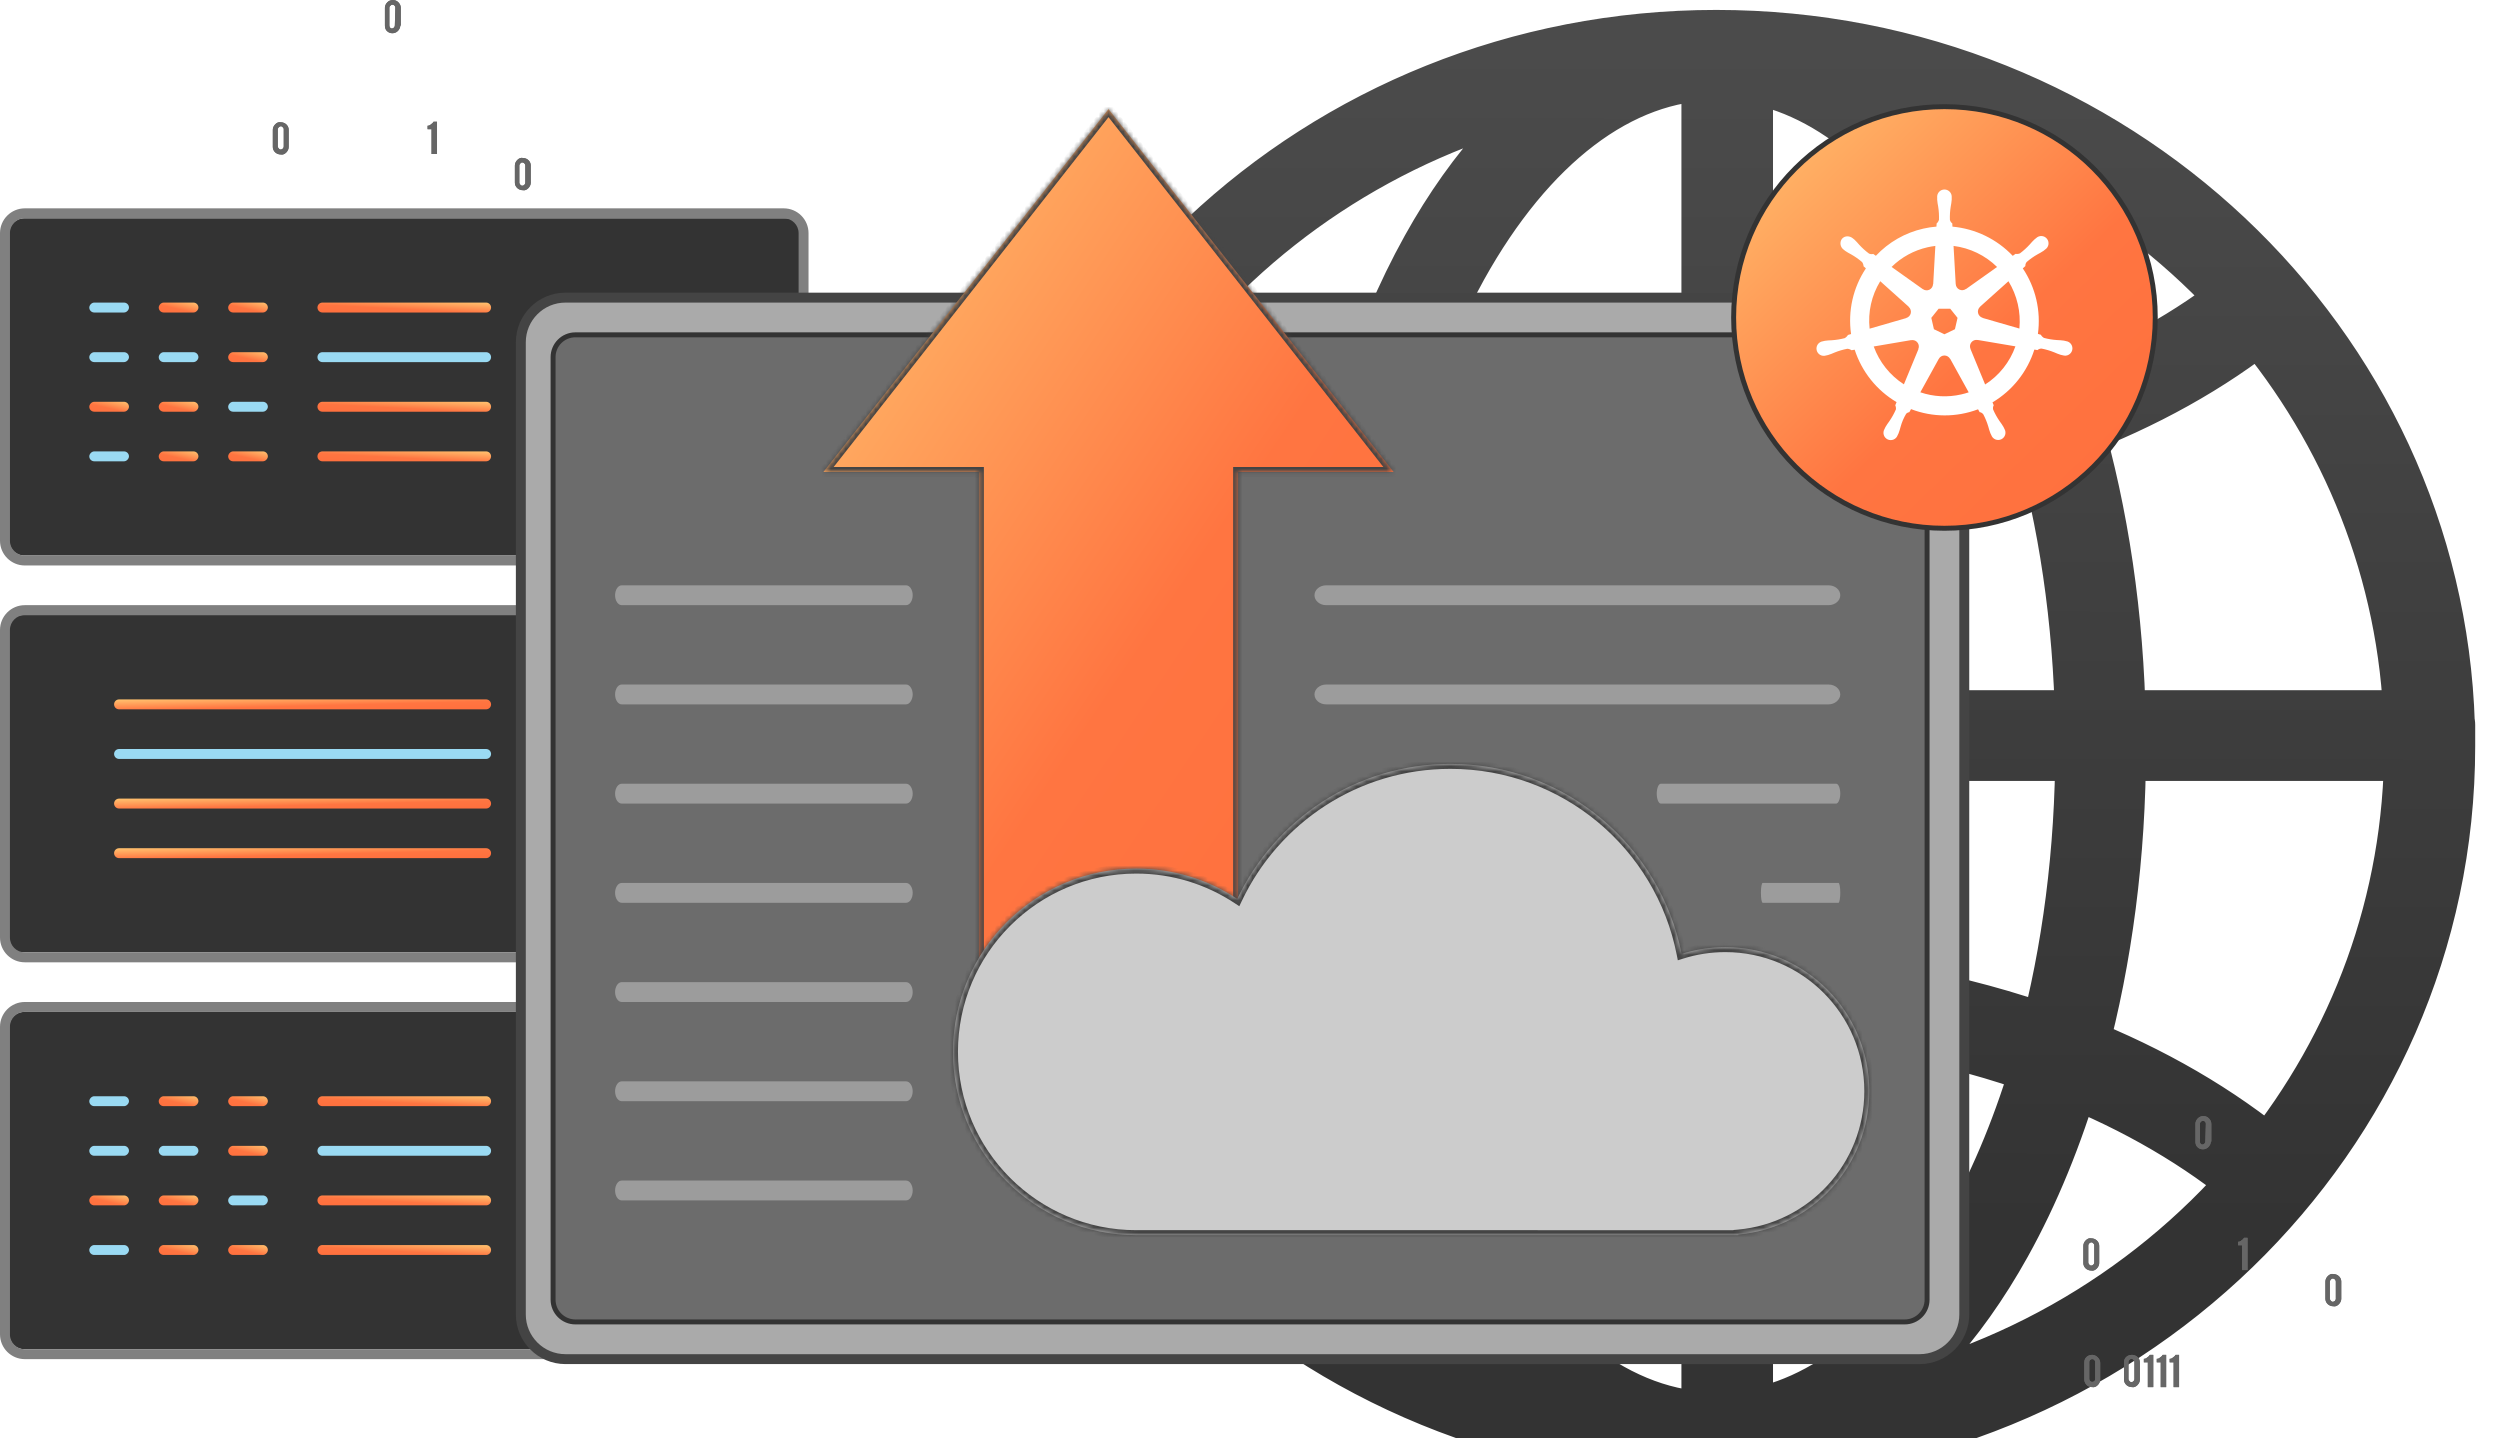<svg width="504" height="290" viewBox="0 0 504 290" fill="none" xmlns="http://www.w3.org/2000/svg">
<g clip-path="url(#clip0_2750_31814)">
<path d="M58.2 29.646C58.2 30.046 58 30.446 57.7 30.746C57.4 31.046 57 31.246 56.6 31.146C55.7 31.146 55 30.446 55 29.646V26.147C55 25.747 55.2 25.347 55.5 25.047C55.8 24.747 56.2 24.547 56.6 24.647C57.5 24.647 58.2 25.347 58.2 26.147V29.646ZM57.2 26.047C57.2 25.847 57.1 25.747 57 25.647C56.9 25.547 56.8 25.447 56.6 25.447C56.5 25.447 56.3 25.547 56.2 25.647C56.1 25.747 56 25.947 56 26.047V29.546C56 29.646 56.1 29.846 56.2 29.946C56.3 30.046 56.4 30.146 56.6 30.146C56.9 30.146 57.2 29.846 57.2 29.546V26.047Z" fill="#666666"/>
<path d="M107 36.845C107 37.245 106.8 37.645 106.5 37.945C106.2 38.245 105.8 38.445 105.4 38.345C104.5 38.345 103.8 37.645 103.8 36.845V33.346C103.8 32.946 104 32.546 104.3 32.246C104.6 31.946 105 31.746 105.4 31.846C106.3 31.846 107 32.546 107 33.346V36.845ZM105.9 33.346C105.9 33.046 105.6 32.746 105.3 32.746C105.1 32.746 105 32.846 104.9 32.946C104.8 33.046 104.7 33.246 104.7 33.346V36.845C104.7 36.945 104.8 37.145 104.9 37.245C105 37.345 105.1 37.445 105.3 37.445C105.6 37.445 105.9 37.145 105.9 36.845V33.346Z" fill="#666666"/>
<path d="M80.7 5.151C80.7 5.55 80.5 5.95 80.2 6.25C79.6 6.85 78.6 6.85 78 6.25C77.7 5.95 77.6 5.55 77.6 5.151V1.551C77.6 1.151 77.8 0.751 78.1 0.451C78.7 -0.149 79.7 -0.149 80.3 0.451C80.6 0.751 80.8 1.151 80.8 1.551V5.151H80.7ZM79.7 1.551C79.7 1.251 79.5 0.951 79.1 0.951C78.9 0.951 78.8 1.051 78.7 1.151C78.6 1.251 78.5 1.351 78.5 1.551V5.151C78.5 5.45 78.7 5.75 79 5.75C79.3 5.75 79.6 5.45 79.6 5.151L79.7 1.551Z" fill="#666666"/>
<path d="M58.4 53.142C58.4 53.542 58.2 53.941 57.9 54.242C57.6 54.541 57.2 54.741 56.8 54.641C56.4 54.641 56 54.541 55.7 54.242C55.4 53.941 55.2 53.542 55.2 53.142V49.642C55.2 48.742 55.9 48.143 56.8 48.143C57.2 48.143 57.6 48.343 57.9 48.642C58.2 48.942 58.4 49.342 58.4 49.742V53.142ZM57.4 49.542C57.4 49.442 57.3 49.242 57.2 49.142C57 48.942 56.6 48.942 56.4 49.142C56.3 49.242 56.2 49.342 56.2 49.542V53.042C56.2 53.142 56.3 53.342 56.4 53.442C56.6 53.642 57 53.642 57.2 53.442C57.3 53.342 57.4 53.242 57.4 53.042V49.542Z" fill="#666666"/>
<path d="M66.4 53.142C66.4 53.542 66.2 53.941 65.9 54.242C65.6 54.541 65.2 54.741 64.8 54.641C63.9 54.641 63.2 53.941 63.2 53.142V49.642C63.2 48.742 63.9 48.143 64.8 48.143C65.7 48.143 66.4 48.843 66.4 49.642V53.142ZM65.3 49.542C65.3 49.442 65.2 49.242 65.1 49.142C65 49.042 64.9 48.942 64.7 48.942C64.5 48.942 64.4 49.042 64.3 49.142C64.2 49.242 64.1 49.342 64.1 49.542V53.042C64.1 53.142 64.2 53.342 64.3 53.442C64.4 53.542 64.5 53.642 64.7 53.642C65 53.642 65.3 53.342 65.3 53.042V49.542Z" fill="#666666"/>
<path d="M68 54.641V49.642H67.2V48.942C67.5 48.942 67.7 48.843 67.9 48.642C68.1 48.542 68.3 48.343 68.4 48.143H69.1V54.641H68Z" fill="#666666"/>
<path d="M70.6 54.641V49.642H69.8V48.942C70.1 48.942 70.3 48.843 70.5 48.642C70.7 48.542 70.9 48.343 71 48.143H71.7V54.641H70.6Z" fill="#666666"/>
<path d="M73.2 54.641V49.642H72.4V48.942C72.7 48.942 72.9 48.843 73.1 48.642C73.3 48.542 73.5 48.343 73.6 48.143H74.3V54.641H73.2Z" fill="#666666"/>
<path d="M87 31.046V26.047H86.2V25.347C86.5 25.347 86.7 25.247 86.9 25.047C87.1 24.947 87.3 24.747 87.4 24.547H88.1V31.046H87Z" fill="#666666"/>
<path d="M58.2 29.646C58.2 30.046 58 30.446 57.7 30.746C57.4 31.046 57 31.246 56.6 31.146C55.7 31.146 55 30.446 55 29.646V26.147C55 25.747 55.2 25.347 55.5 25.047C55.8 24.747 56.2 24.547 56.6 24.647C57.5 24.647 58.2 25.347 58.2 26.147V29.646ZM57.2 26.047C57.2 25.847 57.1 25.747 57 25.647C56.9 25.547 56.8 25.447 56.6 25.447C56.5 25.447 56.3 25.547 56.2 25.647C56.1 25.747 56 25.947 56 26.047V29.546C56 29.646 56.1 29.846 56.2 29.946C56.3 30.046 56.4 30.146 56.6 30.146C56.9 30.146 57.2 29.846 57.2 29.546V26.047Z" fill="#666666"/>
<path d="M107 36.845C107 37.245 106.8 37.645 106.5 37.945C106.2 38.245 105.8 38.445 105.4 38.345C104.5 38.345 103.8 37.645 103.8 36.845V33.346C103.8 32.946 104 32.546 104.3 32.246C104.6 31.946 105 31.746 105.4 31.846C106.3 31.846 107 32.546 107 33.346V36.845ZM105.9 33.346C105.9 33.046 105.6 32.746 105.3 32.746C105.1 32.746 105 32.846 104.9 32.946C104.8 33.046 104.7 33.246 104.7 33.346V36.845C104.7 36.945 104.8 37.145 104.9 37.245C105 37.345 105.1 37.445 105.3 37.445C105.6 37.445 105.9 37.145 105.9 36.845V33.346Z" fill="#666666"/>
<path d="M80.7 5.151C80.7 5.55 80.5 5.95 80.2 6.25C79.6 6.85 78.6 6.85 78 6.25C77.7 5.95 77.6 5.55 77.6 5.151V1.551C77.6 1.151 77.8 0.751 78.1 0.451C78.7 -0.149 79.7 -0.149 80.3 0.451C80.6 0.751 80.8 1.151 80.8 1.551V5.151H80.7ZM79.7 1.551C79.7 1.251 79.5 0.951 79.1 0.951C78.9 0.951 78.8 1.051 78.7 1.151C78.6 1.251 78.5 1.351 78.5 1.551V5.151C78.5 5.45 78.7 5.75 79 5.75C79.3 5.75 79.6 5.45 79.6 5.151L79.7 1.551Z" fill="#666666"/>
<path d="M58.4 53.142C58.4 53.542 58.2 53.941 57.9 54.242C57.6 54.541 57.2 54.741 56.8 54.641C56.4 54.641 56 54.541 55.7 54.242C55.4 53.941 55.2 53.542 55.2 53.142V49.642C55.2 48.742 55.9 48.143 56.8 48.143C57.2 48.143 57.6 48.343 57.9 48.642C58.2 48.942 58.4 49.342 58.4 49.742V53.142ZM57.4 49.542C57.4 49.442 57.3 49.242 57.2 49.142C57 48.942 56.6 48.942 56.4 49.142C56.3 49.242 56.2 49.342 56.2 49.542V53.042C56.2 53.142 56.3 53.342 56.4 53.442C56.6 53.642 57 53.642 57.2 53.442C57.3 53.342 57.4 53.242 57.4 53.042V49.542Z" fill="#666666"/>
<path d="M66.4 53.142C66.4 53.542 66.2 53.941 65.9 54.242C65.6 54.541 65.2 54.741 64.8 54.641C63.9 54.641 63.2 53.941 63.2 53.142V49.642C63.2 48.742 63.9 48.143 64.8 48.143C65.7 48.143 66.4 48.843 66.4 49.642V53.142ZM65.3 49.542C65.3 49.442 65.2 49.242 65.1 49.142C65 49.042 64.9 48.942 64.7 48.942C64.5 48.942 64.4 49.042 64.3 49.142C64.2 49.242 64.1 49.342 64.1 49.542V53.042C64.1 53.142 64.2 53.342 64.3 53.442C64.4 53.542 64.5 53.642 64.7 53.642C65 53.642 65.3 53.342 65.3 53.042V49.542Z" fill="#666666"/>
<path d="M68 54.641V49.642H67.2V48.942C67.5 48.942 67.7 48.843 67.9 48.642C68.1 48.542 68.3 48.343 68.4 48.143H69.1V54.641H68Z" fill="#666666"/>
<path d="M70.6 54.641V49.642H69.8V48.942C70.1 48.942 70.3 48.843 70.5 48.642C70.7 48.542 70.9 48.343 71 48.143H71.7V54.641H70.6Z" fill="#666666"/>
<path d="M73.2 54.641V49.642H72.4V48.942C72.7 48.942 72.9 48.843 73.1 48.642C73.3 48.542 73.5 48.343 73.6 48.143H74.3V54.641H73.2Z" fill="#666666"/>
<path d="M87 31.046V26.047H86.2V25.347C86.5 25.347 86.7 25.247 86.9 25.047C87.1 24.947 87.3 24.747 87.4 24.547H88.1V31.046H87Z" fill="#666666"/>
<path d="M161.487 47.002C161.487 45.345 160.139 44.002 158.475 44.002H117.812H4.86C3.197 44.002 1.848 45.345 1.848 47.002V109.001C1.848 110.658 3.197 112.001 4.86 112.001H158.475C160.139 112.001 161.487 110.658 161.487 109.001V89.501V47.002Z" fill="#333333"/>
<path fill-rule="evenodd" clip-rule="evenodd" d="M0 47.002V109.001C0 111.763 2.239 114.001 5 114.001H158C160.762 114.001 163 111.763 163 109.001V47.002C163 44.24 160.762 42.002 158 42.002H5C2.239 42.002 0 44.24 0 47.002ZM158 44.002C159.657 44.002 161 45.345 161 47.002V109.001C161 110.658 159.657 112.001 158 112.001H5C3.343 112.001 2 110.658 2 109.001V47.002C2 45.345 3.343 44.002 5 44.002H158Z" fill="#808080"/>
<rect width="8" height="2" rx="1" transform="matrix(-1 0 0 1 54 61.002)" fill="url(#paint0_linear_2750_31814)"/>
<path d="M99 62.002C99 61.449 98.552 61.002 98 61.002L65 61.002C64.448 61.002 64 61.449 64 62.002C64 62.554 64.448 63.002 65 63.002H98C98.552 63.002 99 62.554 99 62.002Z" fill="url(#paint1_linear_2750_31814)"/>
<path d="M99 72.001C99 71.449 98.552 71.001 98 71.001H65C64.448 71.001 64 71.449 64 72.001C64 72.554 64.448 73.001 65 73.001H98C98.552 73.001 99 72.554 99 72.001Z" fill="#9ADAF3"/>
<path d="M99 82.001C99 81.449 98.552 81.001 98 81.001H65C64.448 81.001 64 81.449 64 82.001C64 82.554 64.448 83.001 65 83.001H98C98.552 83.001 99 82.554 99 82.001Z" fill="url(#paint2_linear_2750_31814)"/>
<path d="M99 92.001C99 91.449 98.552 91.001 98 91.001H65C64.448 91.001 64 91.449 64 92.001C64 92.554 64.448 93.001 65 93.001H98C98.552 93.001 99 92.554 99 92.001Z" fill="url(#paint3_linear_2750_31814)"/>
<rect width="8" height="2" rx="1" transform="matrix(-1 0 0 1 40 61.002)" fill="url(#paint4_linear_2750_31814)"/>
<rect width="8" height="2" rx="1" transform="matrix(-1 0 0 1 26 61.002)" fill="#9ADAF3"/>
<rect width="8" height="2" rx="1" transform="matrix(-1 0 0 1 54 81.001)" fill="#9ADAF3"/>
<rect width="8" height="2" rx="1" transform="matrix(-1 0 0 1 40 81.001)" fill="url(#paint5_linear_2750_31814)"/>
<rect width="8" height="2" rx="1" transform="matrix(-1 0 0 1 26 81.001)" fill="url(#paint6_linear_2750_31814)"/>
<rect width="8" height="2" rx="1" transform="matrix(-1 0 0 1 54 71.001)" fill="url(#paint7_linear_2750_31814)"/>
<rect width="8" height="2" rx="1" transform="matrix(-1 0 0 1 40 71.001)" fill="#9ADAF3"/>
<rect width="8" height="2" rx="1" transform="matrix(-1 0 0 1 26 71.001)" fill="#9ADAF3"/>
<rect width="8" height="2" rx="1" transform="matrix(-1 0 0 1 54 91.001)" fill="url(#paint8_linear_2750_31814)"/>
<rect width="8" height="2" rx="1" transform="matrix(-1 0 0 1 40 91.001)" fill="url(#paint9_linear_2750_31814)"/>
<rect width="8" height="2" rx="1" transform="matrix(-1 0 0 1 26 91.001)" fill="#9ADAF3"/>
<path d="M1.513 127.001C1.513 125.345 2.862 124.001 4.525 124.001H45.188H158.14C159.804 124.001 161.152 125.345 161.152 127.001V189.001C161.152 190.658 159.804 192.001 158.14 192.001H4.525C2.862 192.001 1.513 190.658 1.513 189.001V169.501V127.001Z" fill="#333333"/>
<path fill-rule="evenodd" clip-rule="evenodd" d="M163 127.001V189.001C163 191.763 160.762 194.001 158 194.001H5C2.239 194.001 0 191.763 0 189.001V127.001C0 124.24 2.239 122.001 5 122.001H158C160.762 122.001 163 124.24 163 127.001ZM5 124.001C3.343 124.001 2 125.345 2 127.001V189.001C2 190.658 3.343 192.001 5 192.001H158C159.657 192.001 161 190.658 161 189.001V127.001C161 125.345 159.657 124.001 158 124.001H5Z" fill="#808080"/>
<rect x="109" y="141.001" width="8" height="2" rx="1" fill="url(#paint10_linear_2750_31814)"/>
<path d="M23 142.001C23 141.449 23.448 141.001 24 141.001L98 141.001C98.552 141.001 99 141.449 99 142.001C99 142.554 98.552 143.001 98 143.001H24C23.448 143.001 23 142.554 23 142.001Z" fill="url(#paint11_linear_2750_31814)"/>
<path d="M23 152.001C23 151.449 23.448 151.001 24 151.001H98C98.552 151.001 99 151.449 99 152.001C99 152.554 98.552 153.001 98 153.001H24C23.448 153.001 23 152.554 23 152.001Z" fill="#9ADAF3"/>
<path d="M23 162.001C23 161.449 23.448 161.001 24 161.001H98C98.552 161.001 99 161.449 99 162.001C99 162.554 98.552 163.001 98 163.001H24C23.448 163.001 23 162.554 23 162.001Z" fill="url(#paint12_linear_2750_31814)"/>
<path d="M23 172.001C23 171.449 23.448 171.001 24 171.001H98C98.552 171.001 99 171.449 99 172.001C99 172.554 98.552 173.001 98 173.001H24C23.448 173.001 23 172.554 23 172.001Z" fill="url(#paint13_linear_2750_31814)"/>
<rect x="123" y="141.001" width="8" height="2" rx="1" fill="url(#paint14_linear_2750_31814)"/>
<rect x="137" y="141.001" width="8" height="2" rx="1" fill="#9ADAF3"/>
<rect x="109" y="161.001" width="8" height="2" rx="1" fill="#9ADAF3"/>
<rect x="123" y="161.001" width="8" height="2" rx="1" fill="url(#paint15_linear_2750_31814)"/>
<rect x="137" y="161.001" width="8" height="2" rx="1" fill="url(#paint16_linear_2750_31814)"/>
<rect x="109" y="151.001" width="8" height="2" rx="1" fill="url(#paint17_linear_2750_31814)"/>
<rect x="123" y="151.001" width="8" height="2" rx="1" fill="#9ADAF3"/>
<rect x="137" y="151.001" width="8" height="2" rx="1" fill="#9ADAF3"/>
<rect x="109" y="171.001" width="8" height="2" rx="1" fill="url(#paint18_linear_2750_31814)"/>
<rect x="123" y="171.001" width="8" height="2" rx="1" fill="url(#paint19_linear_2750_31814)"/>
<rect x="137" y="171.001" width="8" height="2" rx="1" fill="#9ADAF3"/>
<path d="M161.487 207.001C161.487 205.345 160.139 204.001 158.475 204.001H117.812H4.86C3.197 204.001 1.848 205.345 1.848 207.001V269.001C1.848 270.658 3.197 272.001 4.86 272.001H158.475C160.139 272.001 161.487 270.658 161.487 269.001V249.501V207.001Z" fill="#333333"/>
<path fill-rule="evenodd" clip-rule="evenodd" d="M0 207.001V269.001C0 271.763 2.239 274.001 5 274.001H158C160.762 274.001 163 271.763 163 269.001V207.001C163 204.24 160.762 202.001 158 202.001H5C2.239 202.001 0 204.24 0 207.001ZM158 204.001C159.657 204.001 161 205.345 161 207.001V269.001C161 270.658 159.657 272.001 158 272.001H5C3.343 272.001 2 270.658 2 269.001V207.001C2 205.345 3.343 204.001 5 204.001H158Z" fill="#808080"/>
<rect width="8" height="2" rx="1" transform="matrix(-1 0 0 1 54 221.001)" fill="url(#paint20_linear_2750_31814)"/>
<path d="M99 222.001C99 221.449 98.552 221.001 98 221.001L65 221.001C64.448 221.001 64 221.449 64 222.001C64 222.554 64.448 223.001 65 223.001H98C98.552 223.001 99 222.554 99 222.001Z" fill="url(#paint21_linear_2750_31814)"/>
<path d="M99 232.001C99 231.449 98.552 231.001 98 231.001H65C64.448 231.001 64 231.449 64 232.001C64 232.554 64.448 233.001 65 233.001H98C98.552 233.001 99 232.554 99 232.001Z" fill="#9ADAF3"/>
<path d="M99 242.001C99 241.449 98.552 241.001 98 241.001H65C64.448 241.001 64 241.449 64 242.001C64 242.554 64.448 243.001 65 243.001H98C98.552 243.001 99 242.554 99 242.001Z" fill="url(#paint22_linear_2750_31814)"/>
<path d="M99 252.001C99 251.449 98.552 251.001 98 251.001H65C64.448 251.001 64 251.449 64 252.001C64 252.554 64.448 253.001 65 253.001H98C98.552 253.001 99 252.554 99 252.001Z" fill="url(#paint23_linear_2750_31814)"/>
<rect width="8" height="2" rx="1" transform="matrix(-1 0 0 1 40 221.001)" fill="url(#paint24_linear_2750_31814)"/>
<rect width="8" height="2" rx="1" transform="matrix(-1 0 0 1 26 221.001)" fill="#9ADAF3"/>
<rect width="8" height="2" rx="1" transform="matrix(-1 0 0 1 54 241.001)" fill="#9ADAF3"/>
<rect width="8" height="2" rx="1" transform="matrix(-1 0 0 1 40 241.001)" fill="url(#paint25_linear_2750_31814)"/>
<rect width="8" height="2" rx="1" transform="matrix(-1 0 0 1 26 241.001)" fill="url(#paint26_linear_2750_31814)"/>
<rect width="8" height="2" rx="1" transform="matrix(-1 0 0 1 54 231.001)" fill="url(#paint27_linear_2750_31814)"/>
<rect width="8" height="2" rx="1" transform="matrix(-1 0 0 1 40 231.001)" fill="#9ADAF3"/>
<rect width="8" height="2" rx="1" transform="matrix(-1 0 0 1 26 231.001)" fill="#9ADAF3"/>
<rect width="8" height="2" rx="1" transform="matrix(-1 0 0 1 54 251.001)" fill="url(#paint28_linear_2750_31814)"/>
<rect width="8" height="2" rx="1" transform="matrix(-1 0 0 1 40 251.001)" fill="url(#paint29_linear_2750_31814)"/>
<rect width="8" height="2" rx="1" transform="matrix(-1 0 0 1 26 251.001)" fill="#9ADAF3"/>
<path fill-rule="evenodd" clip-rule="evenodd" d="M346 9.001C266.85 9.001 202.405 70.017 200.066 146.149H200V150.435C200 228.549 265.37 291.868 346 291.868C426.63 291.868 492 228.549 492 150.435V146.149H491.934C489.595 70.017 425.15 9.001 346 9.001ZM322.742 285.796C288.351 280.293 258.14 262.789 236.846 237.874C247.316 228.828 260.333 221.184 275.187 215.356C278.899 228.153 283.679 239.815 289.324 249.964C298.386 266.257 309.801 278.836 322.742 285.796ZM369.257 285.796C382.199 278.836 393.614 266.257 402.676 249.964C408.265 239.914 413.007 228.381 416.704 215.731C431.431 221.586 444.395 229.187 454.988 238.067C433.703 262.879 403.56 280.307 369.257 285.796ZM412.685 214.192C409.054 226.707 404.392 238.075 398.911 247.93C386.068 271.021 368.985 285.409 350.438 287.399V202.748C373.023 203.262 394.151 207.369 412.685 214.192ZM417.856 211.625C433.145 217.647 446.65 225.518 457.724 234.777C476.471 211.509 487.64 182.235 487.64 150.435H425.636C425.636 172.333 422.848 193.094 417.856 211.625ZM421.343 150.435C421.343 171.837 418.637 192.07 413.826 210.096C394.863 203.169 373.347 199.036 350.438 198.525V150.435L421.343 150.435ZM425.601 146.149H487.572C486.582 114.903 474.807 86.286 455.73 63.674C444.917 72.371 431.702 79.748 416.778 85.393C422.098 103.688 425.237 124.308 425.601 146.149ZM412.739 86.863C417.885 104.667 420.944 124.781 421.306 146.149H350.438V97.738C372.835 97.297 394.031 93.416 412.739 86.863ZM452.92 60.445C442.583 68.754 429.909 75.854 415.547 81.325C412.037 70.164 407.699 59.936 402.676 50.905C393.614 34.612 382.199 22.033 369.257 15.073C402.463 20.387 431.772 36.888 452.92 60.445ZM350.438 13.47C368.985 15.46 386.068 29.848 398.911 52.939C403.821 61.767 408.074 71.809 411.516 82.802C393.262 89.229 372.486 93.072 350.438 93.516V13.47ZM239.449 60.035C260.569 36.696 289.73 20.356 322.742 15.073C309.801 22.033 298.386 34.612 289.324 50.905C284.329 59.886 280.011 70.052 276.51 81.142C262.28 75.629 249.715 68.467 239.449 60.035ZM280.534 82.64C283.968 71.711 288.203 61.724 293.089 52.939C306.945 28.028 325.735 13.245 345.975 13.233V93.559C322.295 93.541 299.977 89.598 280.534 82.64ZM345.975 97.781C321.963 97.763 299.221 93.788 279.307 86.702C274.133 104.546 271.057 124.717 270.693 146.149H345.975V97.781ZM275.275 85.21C269.922 103.55 266.765 124.235 266.399 146.149H204.428C205.424 114.708 217.34 85.93 236.626 63.253C247.373 72.08 260.482 79.522 275.275 85.21ZM266.364 150.435H204.36C204.36 182.144 215.465 211.341 234.115 234.577C245.077 225.145 258.638 217.237 274.043 211.25C269.114 192.814 266.364 172.185 266.364 150.435ZM278.08 209.74C273.327 191.804 270.657 171.696 270.657 150.435L345.975 150.435V198.471L345.608 198.471C321.241 198.471 298.203 202.504 278.08 209.74ZM279.212 213.837C298.882 206.708 321.53 202.693 345.608 202.693L345.975 202.693V287.636C325.735 287.624 306.945 272.841 293.089 247.93C287.556 237.982 282.857 226.492 279.212 213.837Z" fill="white"/>
<path fill-rule="evenodd" clip-rule="evenodd" d="M346 9.001C266.85 9.001 202.405 70.017 200.066 146.149H200V150.435C200 228.549 265.37 291.868 346 291.868C426.63 291.868 492 228.549 492 150.435V146.149H491.934C489.595 70.017 425.15 9.001 346 9.001ZM322.742 285.796C288.351 280.293 258.14 262.789 236.846 237.874C247.316 228.828 260.333 221.184 275.187 215.356C278.899 228.153 283.679 239.815 289.324 249.964C298.386 266.257 309.801 278.836 322.742 285.796ZM369.257 285.796C382.199 278.836 393.614 266.257 402.676 249.964C408.265 239.914 413.007 228.381 416.704 215.731C431.431 221.586 444.395 229.187 454.988 238.067C433.703 262.879 403.56 280.307 369.257 285.796ZM412.685 214.192C409.054 226.707 404.392 238.075 398.911 247.93C386.068 271.021 368.985 285.409 350.438 287.399V202.748C373.023 203.262 394.151 207.369 412.685 214.192ZM417.856 211.625C433.145 217.647 446.65 225.518 457.724 234.777C476.471 211.509 487.64 182.235 487.64 150.435H425.636C425.636 172.333 422.848 193.094 417.856 211.625ZM421.343 150.435C421.343 171.837 418.637 192.07 413.826 210.096C394.863 203.169 373.347 199.036 350.438 198.525V150.435L421.343 150.435ZM425.601 146.149H487.572C486.582 114.903 474.807 86.286 455.73 63.674C444.917 72.371 431.702 79.748 416.778 85.393C422.098 103.688 425.237 124.308 425.601 146.149ZM412.739 86.863C417.885 104.667 420.944 124.781 421.306 146.149H350.438V97.738C372.835 97.297 394.031 93.416 412.739 86.863ZM452.92 60.445C442.583 68.754 429.909 75.854 415.547 81.325C412.037 70.164 407.699 59.936 402.676 50.905C393.614 34.612 382.199 22.033 369.257 15.073C402.463 20.387 431.772 36.888 452.92 60.445ZM350.438 13.47C368.985 15.46 386.068 29.848 398.911 52.939C403.821 61.767 408.074 71.809 411.516 82.802C393.262 89.229 372.486 93.072 350.438 93.516V13.47ZM239.449 60.035C260.569 36.696 289.73 20.356 322.742 15.073C309.801 22.033 298.386 34.612 289.324 50.905C284.329 59.886 280.011 70.052 276.51 81.142C262.28 75.629 249.715 68.467 239.449 60.035ZM280.534 82.64C283.968 71.711 288.203 61.724 293.089 52.939C306.945 28.028 325.735 13.245 345.975 13.233V93.559C322.295 93.541 299.977 89.598 280.534 82.64ZM345.975 97.781C321.963 97.763 299.221 93.788 279.307 86.702C274.133 104.546 271.057 124.717 270.693 146.149H345.975V97.781ZM275.275 85.21C269.922 103.55 266.765 124.235 266.399 146.149H204.428C205.424 114.708 217.34 85.93 236.626 63.253C247.373 72.08 260.482 79.522 275.275 85.21ZM266.364 150.435H204.36C204.36 182.144 215.465 211.341 234.115 234.577C245.077 225.145 258.638 217.237 274.043 211.25C269.114 192.814 266.364 172.185 266.364 150.435ZM278.08 209.74C273.327 191.804 270.657 171.696 270.657 150.435L345.975 150.435V198.471L345.608 198.471C321.241 198.471 298.203 202.504 278.08 209.74ZM279.212 213.837C298.882 206.708 321.53 202.693 345.608 202.693L345.975 202.693V287.636C325.735 287.624 306.945 272.841 293.089 247.93C287.556 237.982 282.857 226.492 279.212 213.837Z" stroke="url(#paint30_linear_2750_31814)" stroke-width="14" stroke-miterlimit="22.926" stroke-linejoin="round"/>
<path d="M114 60.002C109.029 60.002 105 64.031 105 69.001V265.001C105 269.972 109.029 274.001 114 274.001H387C391.971 274.001 396 269.972 396 265.001V69.001C396 64.031 391.971 60.002 387 60.002H114Z" fill="#AAAAAA" stroke="#444444" stroke-width="2"/>
<path d="M388.5 262.001C388.5 264.487 386.485 266.501 384 266.501H116C113.515 266.501 111.5 264.487 111.5 262.001V167.001V72.001C111.5 69.516 113.515 67.501 116 67.501H384C386.485 67.501 388.5 69.516 388.5 72.001V262.001Z" fill="#6C6C6C" stroke="#333333"/>
<path opacity="0.5" d="M182.671 122.001H125.329C124.598 122.001 124 121.101 124 120.001C124 118.901 124.598 118.001 125.329 118.001H182.671C183.402 118.001 184 118.901 184 120.001C184 121.101 183.402 122.001 182.671 122.001Z" fill="#CCCCCC"/>
<path opacity="0.5" d="M182.671 142.001H125.329C124.598 142.001 124 141.101 124 140.001C124 138.901 124.598 138.001 125.329 138.001H182.671C183.402 138.001 184 138.901 184 140.001C184 141.001 183.402 142.001 182.671 142.001Z" fill="#CCCCCC"/>
<path opacity="0.5" d="M182.671 162.001H125.329C124.598 162.001 124 161.101 124 160.001C124 158.901 124.598 158.001 125.329 158.001H182.671C183.402 158.001 184 158.901 184 160.001C184 161.101 183.402 162.001 182.671 162.001Z" fill="#CCCCCC"/>
<path opacity="0.5" d="M182.671 182.001H125.329C124.598 182.001 124 181.101 124 180.001C124 178.901 124.598 178.001 125.329 178.001H182.671C183.402 178.001 184 178.901 184 180.001C184 181.101 183.402 182.001 182.671 182.001Z" fill="#CCCCCC"/>
<path opacity="0.5" d="M182.671 202.001H125.329C124.598 202.001 124 201.101 124 200.001C124 198.901 124.598 198.001 125.329 198.001H182.671C183.402 198.001 184 198.901 184 200.001C184 201.101 183.402 202.001 182.671 202.001Z" fill="#CCCCCC"/>
<path opacity="0.5" d="M182.671 222.001H125.329C124.598 222.001 124 221.101 124 220.001C124 218.901 124.598 218.001 125.329 218.001H182.671C183.402 218.001 184 218.901 184 220.001C184 221.101 183.402 222.001 182.671 222.001Z" fill="#CCCCCC"/>
<path opacity="0.5" d="M182.671 242.001H125.329C124.598 242.001 124 241.101 124 240.001C124 238.901 124.598 238.001 125.329 238.001H182.671C183.402 238.001 184 238.901 184 240.001C184 241.101 183.402 242.001 182.671 242.001Z" fill="#CCCCCC"/>
<path opacity="0.5" d="M368.652 122.001H267.348C266.056 122.001 265 121.101 265 120.001C265 118.901 266.056 118.001 267.348 118.001H368.652C369.944 118.001 371 118.901 371 120.001C371 121.101 369.944 122.001 368.652 122.001Z" fill="#CCCCCC"/>
<path opacity="0.5" d="M368.652 142.001H267.348C266.056 142.001 265 141.101 265 140.001C265 138.901 266.056 138.001 267.348 138.001H368.652C369.944 138.001 371 138.901 371 140.001C371 141.001 369.944 142.001 368.652 142.001Z" fill="#CCCCCC"/>
<path opacity="0.5" d="M370.181 162.001H334.819C334.369 162.001 334 161.101 334 160.001C334 158.901 334.369 158.001 334.819 158.001H370.181C370.631 158.001 371 158.901 371 160.001C371 161.001 370.631 162.001 370.181 162.001Z" fill="#CCCCCC"/>
<path opacity="0.5" d="M370.646 182.001H355.354C355.159 182.001 355 181.101 355 180.001C355 178.901 355.159 178.001 355.354 178.001H370.646C370.841 178.001 371 178.901 371 180.001C371 181.001 370.841 182.001 370.646 182.001Z" fill="#CCCCCC"/>
<mask id="path-87-inside-1_2750_31814" fill="white">
<path fill-rule="evenodd" clip-rule="evenodd" d="M280.95 95.151L223.475 22.002L166 95.151H197.35V199.651H249.6V95.151H280.95Z"/>
</mask>
<path fill-rule="evenodd" clip-rule="evenodd" d="M280.95 95.151L223.475 22.002L166 95.151H197.35V199.651H249.6V95.151H280.95Z" fill="url(#paint31_linear_2750_31814)"/>
<path d="M223.475 22.002L224.261 21.384L223.475 20.383L222.689 21.384L223.475 22.002ZM280.95 95.151V96.151H283.007L281.736 94.534L280.95 95.151ZM166 95.151L165.214 94.534L163.943 96.151H166V95.151ZM197.35 95.151H198.35V94.151H197.35V95.151ZM197.35 199.651H196.35V200.651H197.35V199.651ZM249.6 199.651V200.651H250.6V199.651H249.6ZM249.6 95.151V94.151H248.6V95.151H249.6ZM222.689 22.619L280.164 95.769L281.736 94.534L224.261 21.384L222.689 22.619ZM166.786 95.769L224.261 22.619L222.689 21.384L165.214 94.534L166.786 95.769ZM197.35 94.151H166V96.151H197.35V94.151ZM198.35 199.651V95.151H196.35V199.651H198.35ZM249.6 198.651H197.35V200.651H249.6V198.651ZM248.6 95.151V199.651H250.6V95.151H248.6ZM280.95 94.151H249.6V96.151H280.95V94.151Z" fill="#444444" mask="url(#path-87-inside-1_2750_31814)"/>
<mask id="path-89-inside-2_2750_31814" fill="white">
<path fill-rule="evenodd" clip-rule="evenodd" d="M229.069 249.001C208.666 249.001 192.125 232.461 192.125 212.057C192.125 191.653 208.666 175.113 229.069 175.113C236.595 175.113 243.596 177.363 249.434 181.228C257.041 165.135 273.422 154.001 292.403 154.001C315.49 154.001 334.731 170.473 339.013 192.306C341.791 191.422 344.749 190.946 347.819 190.946C363.851 190.946 376.847 203.942 376.847 219.974C376.847 235.116 365.253 247.55 350.458 248.883V249.002L229.069 249.001Z"/>
</mask>
<path fill-rule="evenodd" clip-rule="evenodd" d="M229.069 249.001C208.666 249.001 192.125 232.461 192.125 212.057C192.125 191.653 208.666 175.113 229.069 175.113C236.595 175.113 243.596 177.363 249.434 181.228C257.041 165.135 273.422 154.001 292.403 154.001C315.49 154.001 334.731 170.473 339.013 192.306C341.791 191.422 344.749 190.946 347.819 190.946C363.851 190.946 376.847 203.942 376.847 219.974C376.847 235.116 365.253 247.55 350.458 248.883V249.002L229.069 249.001Z" fill="#CCCCCC"/>
<path d="M229.069 249.001V248.001V249.001ZM249.434 181.228L248.882 182.061L249.845 182.699L250.339 181.655L249.434 181.228ZM339.013 192.306L338.032 192.498L338.248 193.598L339.316 193.259L339.013 192.306ZM350.458 248.883L350.369 247.887L349.458 247.969V248.883H350.458ZM350.458 249.002V250.002H351.458V249.002H350.458ZM229.069 248.001C209.218 248.001 193.125 231.909 193.125 212.057H191.125C191.125 233.013 208.113 250.001 229.069 250.001V248.001ZM193.125 212.057C193.125 192.205 209.218 176.113 229.069 176.113V174.113C208.113 174.113 191.125 191.101 191.125 212.057H193.125ZM229.069 176.113C236.393 176.113 243.203 178.302 248.882 182.061L249.986 180.394C243.989 176.424 236.798 174.113 229.069 174.113V176.113ZM250.339 181.655C257.786 165.899 273.823 155.001 292.403 155.001V153.001C273.021 153.001 256.296 164.371 248.53 180.8L250.339 181.655ZM292.403 155.001C315.003 155.001 333.84 171.126 338.032 192.498L339.995 192.113C335.622 169.82 315.977 153.001 292.403 153.001V155.001ZM339.316 193.259C341.997 192.406 344.854 191.946 347.819 191.946V189.946C344.645 189.946 341.585 190.439 338.71 191.353L339.316 193.259ZM347.819 191.946C363.299 191.946 375.847 204.494 375.847 219.974H377.847C377.847 203.39 364.403 189.946 347.819 189.946V191.946ZM375.847 219.974C375.847 234.593 364.653 246.6 350.369 247.887L350.548 249.879C365.854 248.5 377.847 235.638 377.847 219.974H375.847ZM349.458 248.883V249.002H351.458V248.883H349.458ZM350.458 248.002L229.069 248.001V250.001L350.458 250.002V248.002Z" fill="#444444" mask="url(#path-89-inside-2_2750_31814)"/>
<path d="M423.2 254.646C423.2 255.046 423 255.446 422.7 255.746C422.4 256.046 422 256.246 421.6 256.146C420.7 256.146 420 255.446 420 254.646V251.147C420 250.747 420.2 250.347 420.5 250.047C420.8 249.747 421.2 249.547 421.6 249.647C422.5 249.647 423.2 250.347 423.2 251.147V254.646ZM422.2 251.047C422.2 250.847 422.1 250.747 422 250.647C421.9 250.547 421.8 250.447 421.6 250.447C421.5 250.447 421.3 250.547 421.2 250.647C421.1 250.747 421 250.947 421 251.047V254.546C421 254.646 421.1 254.846 421.2 254.946C421.3 255.046 421.4 255.146 421.6 255.146C421.9 255.146 422.2 254.846 422.2 254.546V251.047Z" fill="#666666"/>
<path d="M472 261.845C472 262.245 471.8 262.645 471.5 262.945C471.2 263.245 470.8 263.445 470.4 263.345C469.5 263.345 468.8 262.645 468.8 261.845V258.346C468.8 257.946 469 257.546 469.3 257.246C469.6 256.946 470 256.746 470.4 256.846C471.3 256.846 472 257.546 472 258.346V261.845ZM470.9 258.346C470.9 258.046 470.6 257.746 470.3 257.746C470.1 257.746 470 257.846 469.9 257.946C469.8 258.046 469.7 258.246 469.7 258.346V261.845C469.7 261.945 469.8 262.145 469.9 262.245C470 262.345 470.1 262.445 470.3 262.445C470.6 262.445 470.9 262.145 470.9 261.845V258.346Z" fill="#666666"/>
<path d="M445.7 230.151C445.7 230.55 445.5 230.95 445.2 231.25C444.6 231.85 443.6 231.85 443 231.25C442.7 230.95 442.6 230.55 442.6 230.151V226.551C442.6 226.151 442.8 225.751 443.1 225.451C443.7 224.851 444.7 224.851 445.3 225.451C445.6 225.751 445.8 226.151 445.8 226.551V230.151H445.7ZM444.7 226.551C444.7 226.251 444.5 225.951 444.1 225.951C443.9 225.951 443.8 226.051 443.7 226.151C443.6 226.251 443.5 226.351 443.5 226.551V230.151C443.5 230.45 443.7 230.75 444 230.75C444.3 230.75 444.6 230.45 444.6 230.151L444.7 226.551Z" fill="#666666"/>
<path d="M423.4 278.142C423.4 278.542 423.2 278.942 422.9 279.241C422.6 279.541 422.2 279.741 421.8 279.641C421.4 279.641 421 279.541 420.7 279.241C420.4 278.942 420.2 278.542 420.2 278.142V274.642C420.2 273.742 420.9 273.143 421.8 273.143C422.2 273.143 422.6 273.343 422.9 273.642C423.2 273.942 423.4 274.342 423.4 274.742V278.142ZM422.4 274.542C422.4 274.442 422.3 274.242 422.2 274.142C422 273.942 421.6 273.942 421.4 274.142C421.3 274.242 421.2 274.342 421.2 274.542V278.042C421.2 278.142 421.3 278.342 421.4 278.442C421.6 278.642 422 278.642 422.2 278.442C422.3 278.342 422.4 278.242 422.4 278.042V274.542Z" fill="#666666"/>
<path d="M431.4 278.142C431.4 278.542 431.2 278.942 430.9 279.241C430.6 279.541 430.2 279.741 429.8 279.641C428.9 279.641 428.2 278.942 428.2 278.142V274.642C428.2 273.742 428.9 273.143 429.8 273.143C430.7 273.143 431.4 273.842 431.4 274.642V278.142ZM430.3 274.542C430.3 274.442 430.2 274.242 430.1 274.142C430 274.042 429.9 273.942 429.7 273.942C429.5 273.942 429.4 274.042 429.3 274.142C429.2 274.242 429.1 274.342 429.1 274.542V278.042C429.1 278.142 429.2 278.342 429.3 278.442C429.4 278.542 429.5 278.642 429.7 278.642C430 278.642 430.3 278.342 430.3 278.042V274.542Z" fill="#666666"/>
<path d="M433 279.641V274.642H432.2V273.942C432.5 273.942 432.7 273.842 432.9 273.642C433.1 273.543 433.3 273.343 433.4 273.143H434.1V279.641H433Z" fill="#666666"/>
<path d="M435.6 279.641V274.642H434.8V273.942C435.1 273.942 435.3 273.842 435.5 273.642C435.7 273.543 435.9 273.343 436 273.143H436.7V279.641H435.6Z" fill="#666666"/>
<path d="M438.2 279.641V274.642H437.4V273.942C437.7 273.942 437.9 273.842 438.1 273.642C438.3 273.543 438.5 273.343 438.6 273.143H439.3V279.641H438.2Z" fill="#666666"/>
<path d="M452 256.046V251.047H451.2V250.347C451.5 250.347 451.7 250.247 451.9 250.047C452.1 249.947 452.3 249.747 452.4 249.547H453.1V256.046H452Z" fill="#666666"/>
<path d="M423.2 254.646C423.2 255.046 423 255.446 422.7 255.746C422.4 256.046 422 256.246 421.6 256.146C420.7 256.146 420 255.446 420 254.646V251.147C420 250.747 420.2 250.347 420.5 250.047C420.8 249.747 421.2 249.547 421.6 249.647C422.5 249.647 423.2 250.347 423.2 251.147V254.646ZM422.2 251.047C422.2 250.847 422.1 250.747 422 250.647C421.9 250.547 421.8 250.447 421.6 250.447C421.5 250.447 421.3 250.547 421.2 250.647C421.1 250.747 421 250.947 421 251.047V254.546C421 254.646 421.1 254.846 421.2 254.946C421.3 255.046 421.4 255.146 421.6 255.146C421.9 255.146 422.2 254.846 422.2 254.546V251.047Z" fill="#666666"/>
<path d="M472 261.845C472 262.245 471.8 262.645 471.5 262.945C471.2 263.245 470.8 263.445 470.4 263.345C469.5 263.345 468.8 262.645 468.8 261.845V258.346C468.8 257.946 469 257.546 469.3 257.246C469.6 256.946 470 256.746 470.4 256.846C471.3 256.846 472 257.546 472 258.346V261.845ZM470.9 258.346C470.9 258.046 470.6 257.746 470.3 257.746C470.1 257.746 470 257.846 469.9 257.946C469.8 258.046 469.7 258.246 469.7 258.346V261.845C469.7 261.945 469.8 262.145 469.9 262.245C470 262.345 470.1 262.445 470.3 262.445C470.6 262.445 470.9 262.145 470.9 261.845V258.346Z" fill="#666666"/>
<path d="M445.7 230.151C445.7 230.55 445.5 230.95 445.2 231.25C444.6 231.85 443.6 231.85 443 231.25C442.7 230.95 442.6 230.55 442.6 230.151V226.551C442.6 226.151 442.8 225.751 443.1 225.451C443.7 224.851 444.7 224.851 445.3 225.451C445.6 225.751 445.8 226.151 445.8 226.551V230.151H445.7ZM444.7 226.551C444.7 226.251 444.5 225.951 444.1 225.951C443.9 225.951 443.8 226.051 443.7 226.151C443.6 226.251 443.5 226.351 443.5 226.551V230.151C443.5 230.45 443.7 230.75 444 230.75C444.3 230.75 444.6 230.45 444.6 230.151L444.7 226.551Z" fill="#666666"/>
<path d="M423.4 278.142C423.4 278.542 423.2 278.942 422.9 279.241C422.6 279.541 422.2 279.741 421.8 279.641C421.4 279.641 421 279.541 420.7 279.241C420.4 278.942 420.2 278.542 420.2 278.142V274.642C420.2 273.742 420.9 273.143 421.8 273.143C422.2 273.143 422.6 273.343 422.9 273.642C423.2 273.942 423.4 274.342 423.4 274.742V278.142ZM422.4 274.542C422.4 274.442 422.3 274.242 422.2 274.142C422 273.942 421.6 273.942 421.4 274.142C421.3 274.242 421.2 274.342 421.2 274.542V278.042C421.2 278.142 421.3 278.342 421.4 278.442C421.6 278.642 422 278.642 422.2 278.442C422.3 278.342 422.4 278.242 422.4 278.042V274.542Z" fill="#666666"/>
<path d="M431.4 278.142C431.4 278.542 431.2 278.942 430.9 279.241C430.6 279.541 430.2 279.741 429.8 279.641C428.9 279.641 428.2 278.942 428.2 278.142V274.642C428.2 273.742 428.9 273.143 429.8 273.143C430.7 273.143 431.4 273.842 431.4 274.642V278.142ZM430.3 274.542C430.3 274.442 430.2 274.242 430.1 274.142C430 274.042 429.9 273.942 429.7 273.942C429.5 273.942 429.4 274.042 429.3 274.142C429.2 274.242 429.1 274.342 429.1 274.542V278.042C429.1 278.142 429.2 278.342 429.3 278.442C429.4 278.542 429.5 278.642 429.7 278.642C430 278.642 430.3 278.342 430.3 278.042V274.542Z" fill="#666666"/>
<path d="M433 279.641V274.642H432.2V273.942C432.5 273.942 432.7 273.842 432.9 273.642C433.1 273.543 433.3 273.343 433.4 273.143H434.1V279.641H433Z" fill="#666666"/>
<path d="M435.6 279.641V274.642H434.8V273.942C435.1 273.942 435.3 273.842 435.5 273.642C435.7 273.543 435.9 273.343 436 273.143H436.7V279.641H435.6Z" fill="#666666"/>
<path d="M438.2 279.641V274.642H437.4V273.942C437.7 273.942 437.9 273.842 438.1 273.642C438.3 273.543 438.5 273.343 438.6 273.143H439.3V279.641H438.2Z" fill="#666666"/>
<path d="M452 256.046V251.047H451.2V250.347C451.5 250.347 451.7 250.247 451.9 250.047C452.1 249.947 452.3 249.747 452.4 249.547H453.1V256.046H452Z" fill="#666666"/>
<circle cx="392" cy="64.001" r="42.5" fill="url(#paint32_linear_2750_31814)" stroke="#333333"/>
<path d="M416.523 68.771C416.399 68.742 416.22 68.692 416.098 68.67C415.632 68.605 415.164 68.567 414.694 68.556C413.806 68.498 412.927 68.354 412.067 68.124C411.802 67.975 411.583 67.754 411.436 67.487L410.844 67.315C411.477 62.685 410.391 57.985 407.795 54.104C407.946 53.967 408.232 53.712 408.313 53.638C408.293 53.335 408.392 53.037 408.588 52.806C409.263 52.225 409.992 51.712 410.766 51.273C411.185 51.059 411.591 50.822 411.983 50.561C412.077 50.491 412.206 50.379 412.305 50.3C412.479 50.189 412.628 50.042 412.742 49.87C412.856 49.697 412.932 49.503 412.966 49.299C413 49.095 412.991 48.886 412.939 48.686C412.887 48.486 412.794 48.299 412.665 48.137C412.537 47.975 412.376 47.842 412.193 47.747C412.01 47.652 411.809 47.596 411.603 47.583C411.397 47.571 411.191 47.602 410.998 47.675C410.804 47.747 410.629 47.86 410.482 48.005C410.382 48.084 410.246 48.187 410.157 48.264C409.815 48.587 409.492 48.93 409.189 49.291C408.59 49.95 407.929 50.55 407.215 51.081C406.933 51.196 406.626 51.229 406.326 51.178L405.769 51.577C402.563 48.203 398.243 46.111 393.614 45.689C393.6 45.494 393.584 45.141 393.579 45.034C393.33 44.861 393.158 44.598 393.101 44.3C393.07 43.409 393.125 42.518 393.267 41.638C393.36 41.177 393.426 40.711 393.466 40.242C393.471 40.124 393.464 39.952 393.464 39.825C393.484 39.619 393.462 39.412 393.397 39.216C393.333 39.02 393.229 38.84 393.09 38.687C392.952 38.534 392.784 38.412 392.596 38.328C392.408 38.245 392.204 38.202 391.998 38.202C391.793 38.202 391.589 38.245 391.401 38.329C391.213 38.413 391.045 38.535 390.907 38.688C390.769 38.841 390.665 39.021 390.601 39.217C390.536 39.413 390.514 39.621 390.535 39.826C390.535 39.84 390.538 39.853 390.538 39.867C390.537 39.989 390.531 40.136 390.535 40.242C390.575 40.711 390.642 41.178 390.735 41.639C390.875 42.519 390.93 43.41 390.898 44.301C390.815 44.594 390.65 44.858 390.422 45.06L390.388 45.681C389.497 45.755 388.612 45.891 387.74 46.089C384.078 46.919 380.746 48.827 378.173 51.568C377.995 51.445 377.818 51.32 377.643 51.192C377.354 51.279 377.041 51.248 376.774 51.107C376.059 50.577 375.398 49.978 374.799 49.319C374.498 48.959 374.176 48.617 373.836 48.293C373.747 48.217 373.61 48.112 373.51 48.032C373.22 47.798 372.862 47.662 372.49 47.646C372.268 47.635 372.047 47.676 371.844 47.766C371.642 47.856 371.463 47.992 371.323 48.165C371.085 48.5 370.99 48.916 371.057 49.321C371.125 49.727 371.35 50.089 371.683 50.329L371.705 50.345C371.801 50.423 371.919 50.524 372.008 50.589C372.399 50.849 372.804 51.087 373.222 51.301C373.996 51.74 374.725 52.254 375.4 52.836C375.575 53.085 375.677 53.378 375.694 53.682L376.163 54.102C373.574 57.996 372.51 62.712 373.175 67.344L372.562 67.523C372.402 67.779 372.187 67.996 371.933 68.158C371.074 68.388 370.195 68.533 369.308 68.592C368.838 68.603 368.369 68.641 367.903 68.705C367.79 68.726 367.634 68.766 367.512 68.796L367.499 68.799L367.478 68.805C367.275 68.832 367.08 68.901 366.906 69.008C366.731 69.114 366.58 69.256 366.463 69.425C366.346 69.593 366.266 69.784 366.227 69.985C366.188 70.186 366.191 70.394 366.237 70.594C366.282 70.794 366.369 70.982 366.491 71.146C366.613 71.311 366.768 71.448 366.946 71.549C367.125 71.65 367.322 71.712 367.525 71.732C367.729 71.752 367.934 71.73 368.129 71.666L368.151 71.662C368.16 71.66 368.169 71.655 368.178 71.654C368.299 71.626 368.451 71.597 368.557 71.568C369.004 71.425 369.443 71.257 369.871 71.063C370.696 70.73 371.551 70.478 372.424 70.311C372.727 70.329 373.018 70.432 373.266 70.609L373.904 70.499C375.337 74.937 378.341 78.697 382.35 81.068L382.083 81.708C382.207 81.965 382.252 82.254 382.214 82.538C381.849 83.374 381.405 84.173 380.888 84.925C380.604 85.3 380.342 85.692 380.103 86.098C380.045 86.209 379.971 86.378 379.915 86.494C379.809 86.67 379.742 86.867 379.716 87.071C379.691 87.275 379.708 87.482 379.768 87.679C379.827 87.876 379.927 88.058 380.061 88.214C380.195 88.37 380.36 88.496 380.545 88.584C380.73 88.673 380.932 88.721 381.137 88.726C381.343 88.731 381.547 88.694 381.736 88.615C381.926 88.537 382.097 88.419 382.239 88.271C382.381 88.122 382.49 87.945 382.559 87.751L382.562 87.749V87.745C382.617 87.63 382.696 87.48 382.743 87.372C382.91 86.932 383.051 86.483 383.165 86.027C383.418 85.099 383.8 84.211 384.299 83.39C384.474 83.226 384.694 83.118 384.93 83.081L385.262 82.479C389.61 84.155 394.42 84.167 398.776 82.514C398.869 82.68 399.042 82.998 399.088 83.078C399.387 83.126 399.656 83.29 399.836 83.534C400.25 84.322 400.587 85.148 400.841 86.002C400.957 86.458 401.099 86.907 401.266 87.347C401.314 87.456 401.391 87.608 401.448 87.723C401.517 87.917 401.626 88.094 401.767 88.243C401.909 88.392 402.08 88.51 402.27 88.589C402.459 88.667 402.663 88.705 402.869 88.7C403.074 88.695 403.276 88.647 403.461 88.559C403.647 88.471 403.812 88.345 403.946 88.19C404.08 88.034 404.181 87.852 404.24 87.655C404.3 87.458 404.318 87.251 404.293 87.046C404.268 86.842 404.2 86.645 404.095 86.469C404.039 86.353 403.962 86.184 403.904 86.074C403.665 85.669 403.403 85.278 403.119 84.904C402.612 84.171 402.177 83.391 401.821 82.573C401.743 82.281 401.784 81.97 401.933 81.707C401.839 81.516 401.758 81.318 401.689 81.115C405.71 78.725 408.714 74.937 410.13 70.471C410.32 70.501 410.65 70.559 410.757 70.581C410.98 70.376 411.274 70.266 411.576 70.276C412.45 70.443 413.305 70.695 414.13 71.029C414.558 71.223 414.996 71.393 415.444 71.537C415.55 71.565 415.701 71.591 415.822 71.618C415.832 71.621 415.841 71.625 415.851 71.628L415.872 71.631C416.066 71.695 416.272 71.718 416.475 71.697C416.679 71.677 416.876 71.615 417.054 71.514C417.232 71.413 417.387 71.276 417.509 71.112C417.631 70.947 417.718 70.759 417.763 70.559C417.809 70.359 417.812 70.152 417.773 69.951C417.734 69.75 417.654 69.559 417.537 69.391C417.421 69.222 417.27 69.08 417.096 68.974C416.921 68.867 416.726 68.798 416.523 68.771ZM402.61 53.82L396.351 58.267L396.329 58.257C396.141 58.395 395.918 58.479 395.686 58.5C395.454 58.521 395.22 58.479 395.009 58.378C394.799 58.277 394.62 58.12 394.491 57.925C394.362 57.73 394.288 57.503 394.278 57.27L394.271 57.266L393.836 49.579C397.145 49.991 400.228 51.481 402.61 53.82ZM390.82 62.246H393.175L394.64 64.081L394.115 66.37L391.999 67.39L389.878 66.368L389.352 64.078L390.82 62.246ZM388.604 49.848C389.12 49.732 389.642 49.642 390.167 49.579L389.731 57.278L389.699 57.293C389.69 57.527 389.617 57.754 389.488 57.949C389.36 58.145 389.181 58.302 388.971 58.404C388.761 58.506 388.527 58.548 388.295 58.527C388.062 58.507 387.84 58.423 387.651 58.285L387.639 58.292L381.34 53.815C383.345 51.84 385.861 50.466 388.604 49.848ZM379.055 56.693L384.806 61.849L384.8 61.88C384.976 62.033 385.108 62.232 385.18 62.455C385.252 62.678 385.263 62.916 385.211 63.144C385.159 63.373 385.046 63.582 384.884 63.751C384.723 63.92 384.518 64.042 384.293 64.104L384.287 64.129L376.915 66.261C376.548 62.922 377.301 59.555 379.055 56.693ZM386.755 70.389L383.826 77.483C381.015 75.679 378.876 72.996 377.742 69.85L385.3 68.563L385.313 68.58C385.396 68.564 385.481 68.556 385.566 68.557C385.778 68.56 385.986 68.616 386.172 68.719C386.357 68.821 386.514 68.968 386.63 69.147C386.745 69.325 386.815 69.529 386.833 69.741C386.851 69.952 386.817 70.165 386.733 70.361L386.755 70.389ZM395.401 79.512C392.66 80.142 389.799 79.995 387.137 79.087L390.854 72.349H390.861C390.971 72.143 391.135 71.971 391.335 71.851C391.536 71.731 391.764 71.668 391.998 71.667C392.231 71.667 392.46 71.73 392.66 71.85C392.861 71.969 393.025 72.141 393.136 72.347H393.164L396.89 79.096C396.406 79.257 395.91 79.396 395.401 79.512ZM400.203 77.512L397.244 70.345L397.253 70.332C397.122 70.026 397.114 69.68 397.23 69.368C397.347 69.055 397.579 68.8 397.879 68.655C398.033 68.579 398.201 68.535 398.373 68.526C398.472 68.522 398.572 68.529 398.67 68.548L398.683 68.532L406.308 69.824C405.182 72.996 403.034 75.701 400.203 77.512ZM407.109 66.236L399.7 64.097L399.693 64.066C399.468 64.003 399.264 63.881 399.103 63.712C398.942 63.543 398.829 63.333 398.777 63.105C398.725 62.877 398.736 62.639 398.808 62.417C398.88 62.194 399.011 61.995 399.187 61.842L399.184 61.827L404.903 56.696C406.654 59.551 407.429 62.9 407.109 66.236Z" fill="white"/>
</g>
<defs>
<linearGradient id="paint0_linear_2750_31814" x1="1.54025e-05" y1="-0.078" x2="0.91" y2="3.706" gradientUnits="userSpaceOnUse">
<stop stop-color="#FFC671"/>
<stop offset="0.594" stop-color="#FF7541"/>
<stop offset="1" stop-color="#FF6F3D"/>
</linearGradient>
<linearGradient id="paint1_linear_2750_31814" x1="99" y1="60.923" x2="98.781" y2="64.914" gradientUnits="userSpaceOnUse">
<stop stop-color="#FFC671"/>
<stop offset="0.594" stop-color="#FF7541"/>
<stop offset="1" stop-color="#FF6F3D"/>
</linearGradient>
<linearGradient id="paint2_linear_2750_31814" x1="99" y1="80.923" x2="98.781" y2="84.914" gradientUnits="userSpaceOnUse">
<stop stop-color="#FFC671"/>
<stop offset="0.594" stop-color="#FF7541"/>
<stop offset="1" stop-color="#FF6F3D"/>
</linearGradient>
<linearGradient id="paint3_linear_2750_31814" x1="99" y1="90.923" x2="98.781" y2="94.914" gradientUnits="userSpaceOnUse">
<stop stop-color="#FFC671"/>
<stop offset="0.594" stop-color="#FF7541"/>
<stop offset="1" stop-color="#FF6F3D"/>
</linearGradient>
<linearGradient id="paint4_linear_2750_31814" x1="1.54025e-05" y1="-0.078" x2="0.91" y2="3.706" gradientUnits="userSpaceOnUse">
<stop stop-color="#FFC671"/>
<stop offset="0.594" stop-color="#FF7541"/>
<stop offset="1" stop-color="#FF6F3D"/>
</linearGradient>
<linearGradient id="paint5_linear_2750_31814" x1="1.54025e-05" y1="-0.078" x2="0.91" y2="3.706" gradientUnits="userSpaceOnUse">
<stop stop-color="#FFC671"/>
<stop offset="0.594" stop-color="#FF7541"/>
<stop offset="1" stop-color="#FF6F3D"/>
</linearGradient>
<linearGradient id="paint6_linear_2750_31814" x1="1.54025e-05" y1="-0.078" x2="0.91" y2="3.706" gradientUnits="userSpaceOnUse">
<stop stop-color="#FFC671"/>
<stop offset="0.594" stop-color="#FF7541"/>
<stop offset="1" stop-color="#FF6F3D"/>
</linearGradient>
<linearGradient id="paint7_linear_2750_31814" x1="1.54025e-05" y1="-0.078" x2="0.91" y2="3.706" gradientUnits="userSpaceOnUse">
<stop stop-color="#FFC671"/>
<stop offset="0.594" stop-color="#FF7541"/>
<stop offset="1" stop-color="#FF6F3D"/>
</linearGradient>
<linearGradient id="paint8_linear_2750_31814" x1="1.54025e-05" y1="-0.078" x2="0.91" y2="3.706" gradientUnits="userSpaceOnUse">
<stop stop-color="#FFC671"/>
<stop offset="0.594" stop-color="#FF7541"/>
<stop offset="1" stop-color="#FF6F3D"/>
</linearGradient>
<linearGradient id="paint9_linear_2750_31814" x1="1.54025e-05" y1="-0.078" x2="0.91" y2="3.706" gradientUnits="userSpaceOnUse">
<stop stop-color="#FFC671"/>
<stop offset="0.594" stop-color="#FF7541"/>
<stop offset="1" stop-color="#FF6F3D"/>
</linearGradient>
<linearGradient id="paint10_linear_2750_31814" x1="109" y1="140.923" x2="109.911" y2="144.707" gradientUnits="userSpaceOnUse">
<stop stop-color="#FFC671"/>
<stop offset="0.594" stop-color="#FF7541"/>
<stop offset="1" stop-color="#FF6F3D"/>
</linearGradient>
<linearGradient id="paint11_linear_2750_31814" x1="23" y1="140.923" x2="23.102" y2="144.924" gradientUnits="userSpaceOnUse">
<stop stop-color="#FFC671"/>
<stop offset="0.594" stop-color="#FF7541"/>
<stop offset="1" stop-color="#FF6F3D"/>
</linearGradient>
<linearGradient id="paint12_linear_2750_31814" x1="23" y1="160.923" x2="23.102" y2="164.924" gradientUnits="userSpaceOnUse">
<stop stop-color="#FFC671"/>
<stop offset="0.594" stop-color="#FF7541"/>
<stop offset="1" stop-color="#FF6F3D"/>
</linearGradient>
<linearGradient id="paint13_linear_2750_31814" x1="23" y1="170.923" x2="23.102" y2="174.924" gradientUnits="userSpaceOnUse">
<stop stop-color="#FFC671"/>
<stop offset="0.594" stop-color="#FF7541"/>
<stop offset="1" stop-color="#FF6F3D"/>
</linearGradient>
<linearGradient id="paint14_linear_2750_31814" x1="123" y1="140.923" x2="123.911" y2="144.707" gradientUnits="userSpaceOnUse">
<stop stop-color="#FFC671"/>
<stop offset="0.594" stop-color="#FF7541"/>
<stop offset="1" stop-color="#FF6F3D"/>
</linearGradient>
<linearGradient id="paint15_linear_2750_31814" x1="123" y1="160.923" x2="123.911" y2="164.707" gradientUnits="userSpaceOnUse">
<stop stop-color="#FFC671"/>
<stop offset="0.594" stop-color="#FF7541"/>
<stop offset="1" stop-color="#FF6F3D"/>
</linearGradient>
<linearGradient id="paint16_linear_2750_31814" x1="137" y1="160.923" x2="137.911" y2="164.707" gradientUnits="userSpaceOnUse">
<stop stop-color="#FFC671"/>
<stop offset="0.594" stop-color="#FF7541"/>
<stop offset="1" stop-color="#FF6F3D"/>
</linearGradient>
<linearGradient id="paint17_linear_2750_31814" x1="109" y1="150.923" x2="109.911" y2="154.707" gradientUnits="userSpaceOnUse">
<stop stop-color="#FFC671"/>
<stop offset="0.594" stop-color="#FF7541"/>
<stop offset="1" stop-color="#FF6F3D"/>
</linearGradient>
<linearGradient id="paint18_linear_2750_31814" x1="109" y1="170.923" x2="109.911" y2="174.707" gradientUnits="userSpaceOnUse">
<stop stop-color="#FFC671"/>
<stop offset="0.594" stop-color="#FF7541"/>
<stop offset="1" stop-color="#FF6F3D"/>
</linearGradient>
<linearGradient id="paint19_linear_2750_31814" x1="123" y1="170.923" x2="123.911" y2="174.707" gradientUnits="userSpaceOnUse">
<stop stop-color="#FFC671"/>
<stop offset="0.594" stop-color="#FF7541"/>
<stop offset="1" stop-color="#FF6F3D"/>
</linearGradient>
<linearGradient id="paint20_linear_2750_31814" x1="1.54025e-05" y1="-0.078" x2="0.91" y2="3.706" gradientUnits="userSpaceOnUse">
<stop stop-color="#FFC671"/>
<stop offset="0.594" stop-color="#FF7541"/>
<stop offset="1" stop-color="#FF6F3D"/>
</linearGradient>
<linearGradient id="paint21_linear_2750_31814" x1="99" y1="220.923" x2="98.781" y2="224.914" gradientUnits="userSpaceOnUse">
<stop stop-color="#FFC671"/>
<stop offset="0.594" stop-color="#FF7541"/>
<stop offset="1" stop-color="#FF6F3D"/>
</linearGradient>
<linearGradient id="paint22_linear_2750_31814" x1="99" y1="240.923" x2="98.781" y2="244.914" gradientUnits="userSpaceOnUse">
<stop stop-color="#FFC671"/>
<stop offset="0.594" stop-color="#FF7541"/>
<stop offset="1" stop-color="#FF6F3D"/>
</linearGradient>
<linearGradient id="paint23_linear_2750_31814" x1="99" y1="250.923" x2="98.781" y2="254.914" gradientUnits="userSpaceOnUse">
<stop stop-color="#FFC671"/>
<stop offset="0.594" stop-color="#FF7541"/>
<stop offset="1" stop-color="#FF6F3D"/>
</linearGradient>
<linearGradient id="paint24_linear_2750_31814" x1="1.54025e-05" y1="-0.078" x2="0.91" y2="3.706" gradientUnits="userSpaceOnUse">
<stop stop-color="#FFC671"/>
<stop offset="0.594" stop-color="#FF7541"/>
<stop offset="1" stop-color="#FF6F3D"/>
</linearGradient>
<linearGradient id="paint25_linear_2750_31814" x1="1.54025e-05" y1="-0.078" x2="0.91" y2="3.706" gradientUnits="userSpaceOnUse">
<stop stop-color="#FFC671"/>
<stop offset="0.594" stop-color="#FF7541"/>
<stop offset="1" stop-color="#FF6F3D"/>
</linearGradient>
<linearGradient id="paint26_linear_2750_31814" x1="1.54025e-05" y1="-0.078" x2="0.91" y2="3.706" gradientUnits="userSpaceOnUse">
<stop stop-color="#FFC671"/>
<stop offset="0.594" stop-color="#FF7541"/>
<stop offset="1" stop-color="#FF6F3D"/>
</linearGradient>
<linearGradient id="paint27_linear_2750_31814" x1="1.54025e-05" y1="-0.078" x2="0.91" y2="3.706" gradientUnits="userSpaceOnUse">
<stop stop-color="#FFC671"/>
<stop offset="0.594" stop-color="#FF7541"/>
<stop offset="1" stop-color="#FF6F3D"/>
</linearGradient>
<linearGradient id="paint28_linear_2750_31814" x1="1.54025e-05" y1="-0.078" x2="0.91" y2="3.706" gradientUnits="userSpaceOnUse">
<stop stop-color="#FFC671"/>
<stop offset="0.594" stop-color="#FF7541"/>
<stop offset="1" stop-color="#FF6F3D"/>
</linearGradient>
<linearGradient id="paint29_linear_2750_31814" x1="1.54025e-05" y1="-0.078" x2="0.91" y2="3.706" gradientUnits="userSpaceOnUse">
<stop stop-color="#FFC671"/>
<stop offset="0.594" stop-color="#FF7541"/>
<stop offset="1" stop-color="#FF6F3D"/>
</linearGradient>
<linearGradient id="paint30_linear_2750_31814" x1="346" y1="9.001" x2="345.863" y2="247.406" gradientUnits="userSpaceOnUse">
<stop stop-color="#4B4B4B"/>
<stop offset="1" stop-color="#333333"/>
</linearGradient>
<linearGradient id="paint31_linear_2750_31814" x1="166" y1="15.062" x2="330.635" y2="125.752" gradientUnits="userSpaceOnUse">
<stop stop-color="#FFC671"/>
<stop offset="0.594" stop-color="#FF7541"/>
<stop offset="1" stop-color="#FF6F3D"/>
</linearGradient>
<linearGradient id="paint32_linear_2750_31814" x1="349" y1="17.642" x2="435" y2="107.001" gradientUnits="userSpaceOnUse">
<stop stop-color="#FFC671"/>
<stop offset="0.594" stop-color="#FF7541"/>
<stop offset="1" stop-color="#FF6F3D"/>
</linearGradient>
<clipPath id="clip0_2750_31814">
<rect width="504" height="290" fill="white"/>
</clipPath>
</defs>
</svg>
